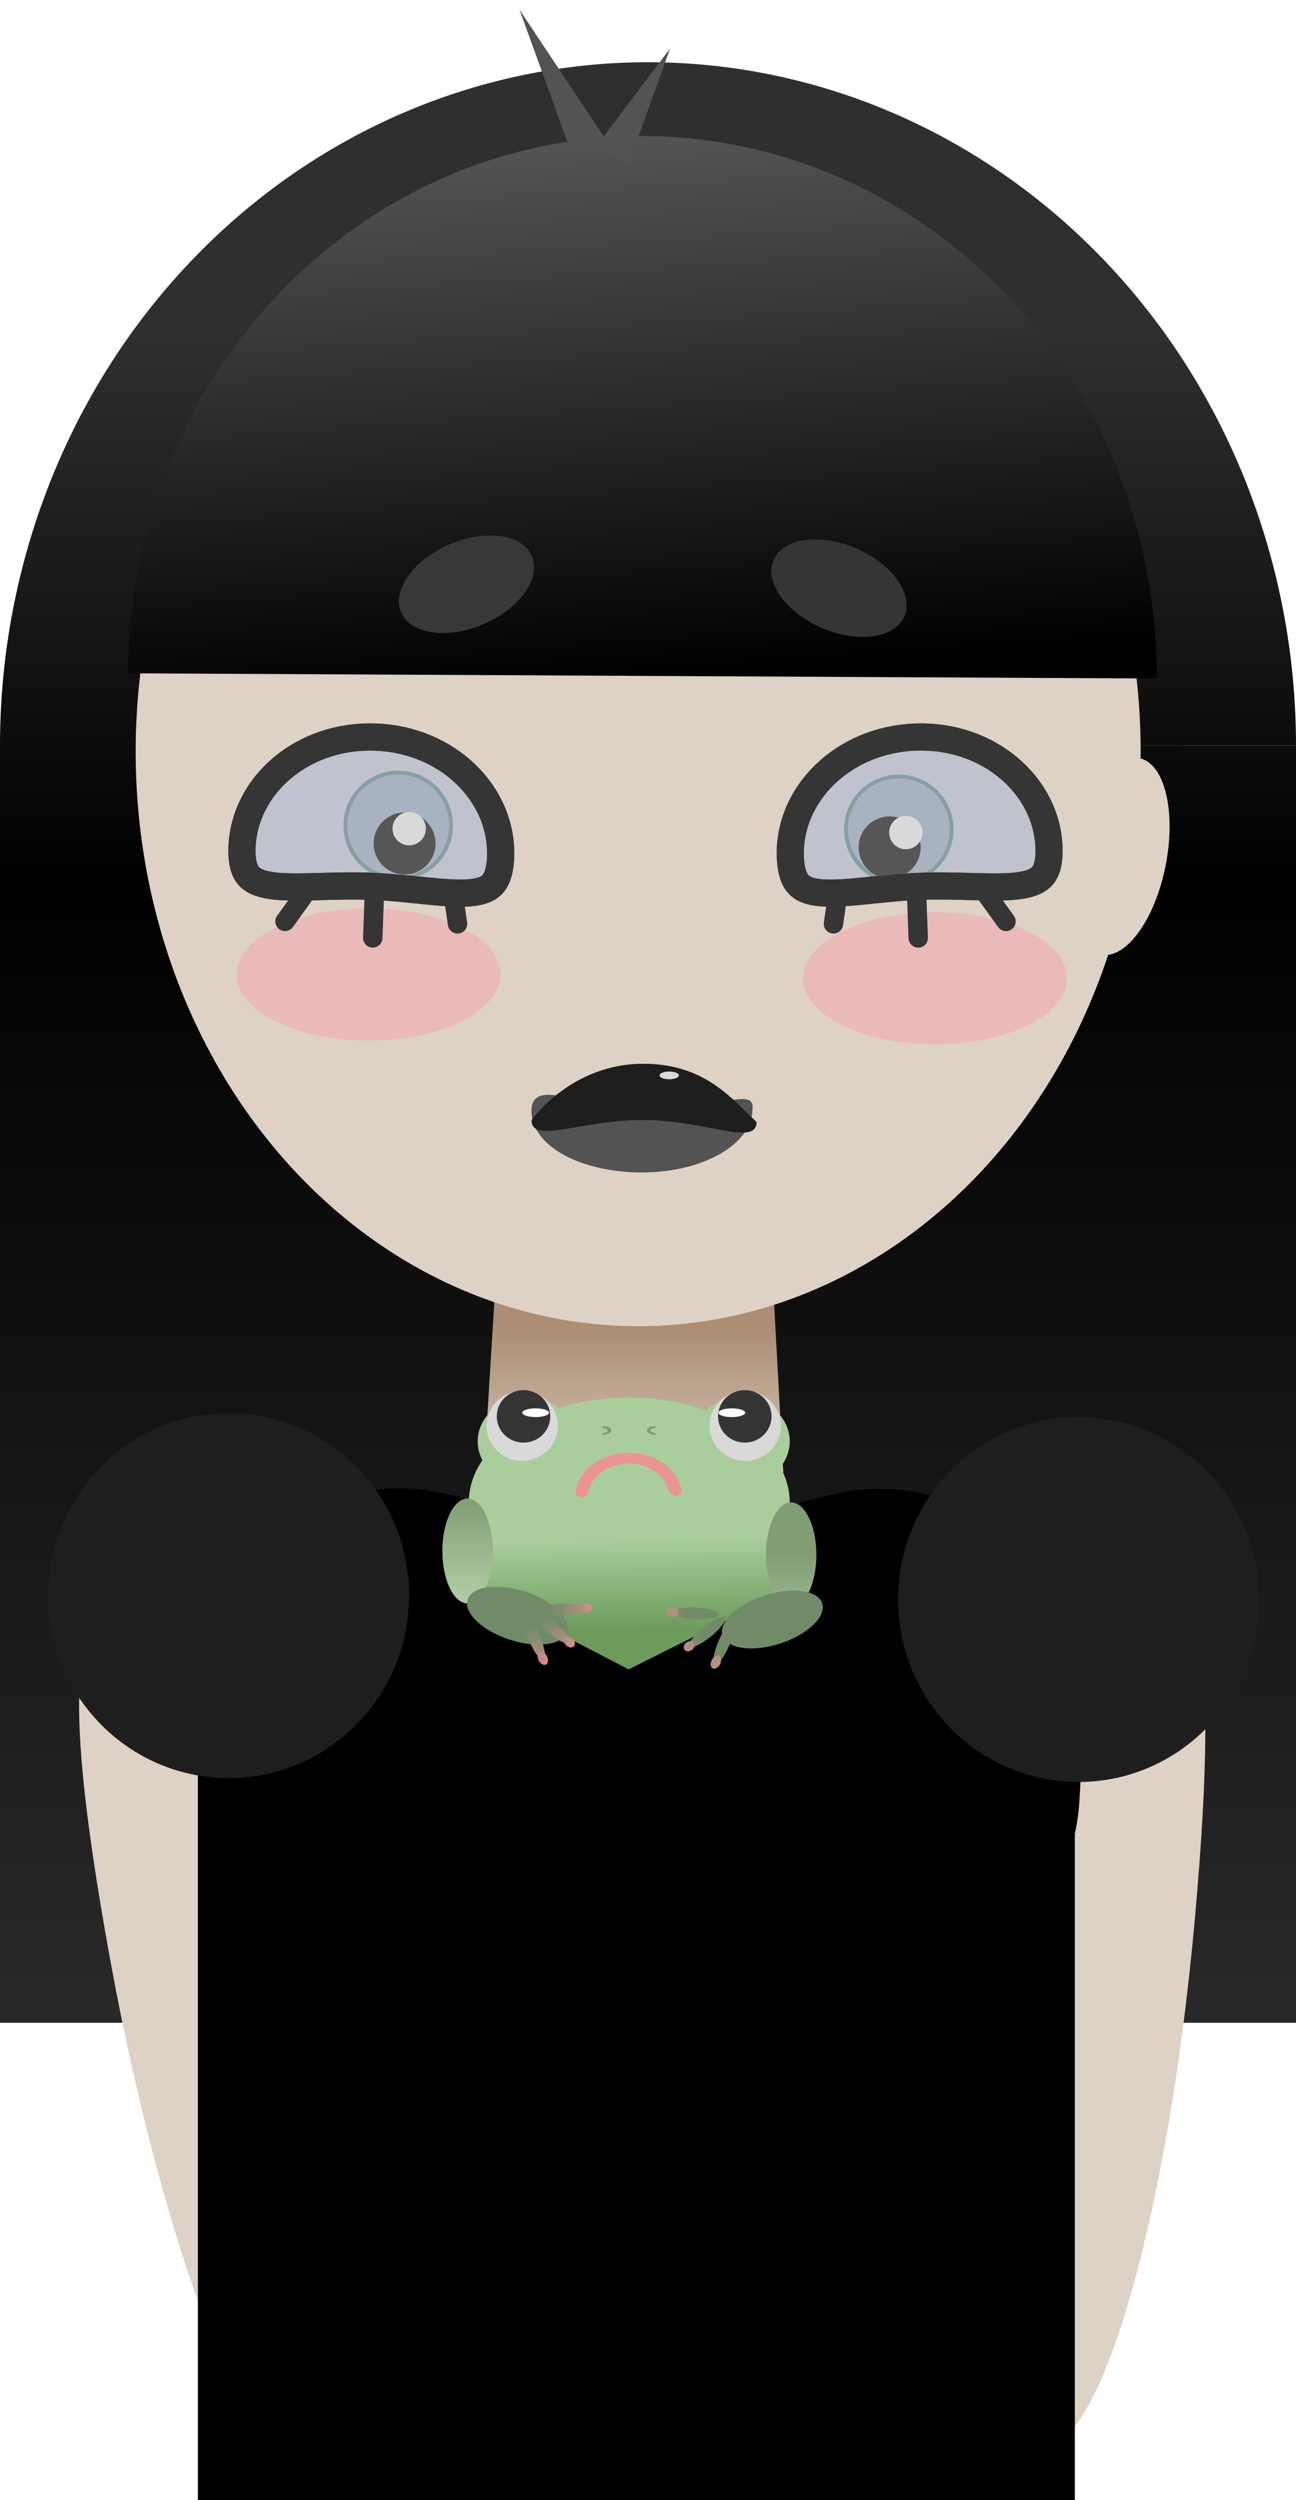 <svg width="334" height="644" viewBox="0 0 334 644" fill="none" xmlns="http://www.w3.org/2000/svg">
<path fill-rule="evenodd" clip-rule="evenodd" d="M48.89 67.603C17.584 100.607 -0.001 145.364 3.31678e-08 192.031V521.031H334V192.031H167L334 192C333.991 145.322 316.388 100.559 285.064 67.558C253.739 34.558 211.258 16.023 166.967 16.031C122.676 16.04 80.202 34.59 48.89 67.603Z" fill="url(#paint0_linear_6_273)"/>
<path d="M127.967 326H198.967L202.967 399.5L162.467 420L123.467 399.5L127.967 326Z" fill="url(#paint1_linear_6_273)"/>
<g filter="url(#filter0_d_6_273)">
<ellipse cx="164.467" cy="187.609" rx="129.5" ry="148" fill="#DED1C5"/>
</g>
<path d="M33.001 173.429C33.133 136.549 47.225 101.25 72.176 75.298C97.126 49.346 130.893 34.867 166.046 35.045C201.199 35.223 234.86 50.044 259.623 76.248C284.387 102.452 298.224 137.892 298.092 174.772L165.546 174.101L33.001 173.429Z" fill="url(#paint2_linear_6_273)"/>
<g filter="url(#filter1_f_6_273)">
<ellipse cx="240.967" cy="252" rx="34" ry="17" fill="#EAB9B9"/>
</g>
<g filter="url(#filter2_f_6_273)">
<ellipse cx="94.967" cy="251" rx="34" ry="17" fill="#EAB9B9"/>
</g>
<path d="M62.371 218.269C62.22 222.369 63.07 224.448 64.063 225.602C65.073 226.774 66.771 227.624 69.714 228.08C72.672 228.538 76.34 228.519 80.793 228.401C81.438 228.384 82.096 228.365 82.768 228.346C86.63 228.235 90.921 228.112 95.371 228.276C99.822 228.44 104.092 228.88 107.935 229.275C108.604 229.344 109.259 229.412 109.901 229.476C114.333 229.922 117.989 230.211 120.974 229.973C123.942 229.735 125.698 229.013 126.791 227.918C127.867 226.841 128.868 224.83 129.02 220.73C129.612 204.697 115.55 190.55 96.79 189.857C78.03 189.165 62.963 202.236 62.371 218.269Z" fill="#C0C3CD" stroke="#353535" stroke-width="7"/>
<circle r="13.625" transform="matrix(-0.999 -0.037 -0.037 0.999 102.636 212.636)" fill="#A8B2C0" stroke="#889FA0"/>
<path d="M96.295 216.978C96.132 221.384 99.572 225.088 103.978 225.251C108.384 225.414 112.088 221.974 112.251 217.567C112.413 213.161 108.973 209.457 104.567 209.295C100.161 209.132 96.457 212.572 96.295 216.978Z" fill="#565656"/>
<g filter="url(#filter3_d_6_273)">
<circle r="4.299" transform="matrix(-0.999 -0.037 -0.037 0.999 105.455 209.455)" fill="#D9D9D9"/>
</g>
<path d="M62.371 218.269C62.22 222.369 63.07 224.448 64.063 225.602C65.073 226.774 66.771 227.624 69.714 228.08C72.672 228.538 76.34 228.519 80.793 228.401C81.438 228.384 82.096 228.365 82.768 228.346C86.63 228.235 90.921 228.112 95.371 228.276C99.822 228.44 104.092 228.88 107.935 229.275C108.604 229.344 109.259 229.412 109.901 229.476C114.333 229.922 117.989 230.211 120.974 229.973C123.942 229.735 125.698 229.013 126.791 227.918C127.867 226.841 128.868 224.83 129.02 220.73C129.612 204.697 115.55 190.55 96.79 189.857C78.03 189.165 62.963 202.236 62.371 218.269Z" stroke="#353535" stroke-width="7"/>
<line x1="2.5" y1="-2.5" x2="11.232" y2="-2.5" transform="matrix(0.142 0.99 0.99 -0.142 118.789 226.498)" stroke="#353535" stroke-width="5" stroke-linecap="round"/>
<line x1="2.5" y1="-2.5" x2="12.239" y2="-2.5" transform="matrix(-0.037 0.999 0.999 0.037 99.015 229.455)" stroke="#353535" stroke-width="5" stroke-linecap="round"/>
<line x1="2.5" y1="-2.5" x2="10.785" y2="-2.5" transform="matrix(-0.585 0.811 0.811 0.585 81.786 230.048)" stroke="#353535" stroke-width="5" stroke-linecap="round"/>
<path d="M270.337 218.269C270.488 222.369 269.638 224.448 268.645 225.602C267.636 226.774 265.937 227.624 262.995 228.08C260.036 228.538 256.369 228.519 251.915 228.401C251.271 228.384 250.612 228.365 249.94 228.346C246.078 228.235 241.788 228.112 237.337 228.276C232.886 228.44 228.617 228.88 224.773 229.275C224.105 229.344 223.449 229.412 222.807 229.476C218.375 229.922 214.719 230.211 211.734 229.973C208.767 229.735 207.01 229.013 205.917 227.918C204.841 226.841 203.84 224.83 203.688 220.73C203.096 204.697 217.158 190.55 235.918 189.857C254.678 189.165 269.745 202.236 270.337 218.269Z" fill="#C0C3CD"/>
<path d="M270.337 218.269C270.488 222.369 269.638 224.448 268.645 225.602C267.636 226.774 265.937 227.624 262.995 228.08C260.036 228.538 256.369 228.519 251.915 228.401C251.271 228.384 250.612 228.365 249.94 228.346C246.078 228.235 241.788 228.112 237.337 228.276C232.886 228.44 228.617 228.88 224.773 229.275C224.105 229.344 223.449 229.412 222.807 229.476C218.375 229.922 214.719 230.211 211.734 229.973C208.767 229.735 207.01 229.013 205.917 227.918C204.841 226.841 203.84 224.83 203.688 220.73C203.096 204.697 217.158 190.55 235.918 189.857C254.678 189.165 269.745 202.236 270.337 218.269Z" stroke="#C5BD94" stroke-width="7"/>
<path d="M270.337 218.269C270.488 222.369 269.638 224.448 268.645 225.602C267.636 226.774 265.937 227.624 262.995 228.08C260.036 228.538 256.369 228.519 251.915 228.401C251.271 228.384 250.612 228.365 249.94 228.346C246.078 228.235 241.788 228.112 237.337 228.276C232.886 228.44 228.617 228.88 224.773 229.275C224.105 229.344 223.449 229.412 222.807 229.476C218.375 229.922 214.719 230.211 211.734 229.973C208.767 229.735 207.01 229.013 205.917 227.918C204.841 226.841 203.84 224.83 203.688 220.73C203.096 204.697 217.158 190.55 235.918 189.857C254.678 189.165 269.745 202.236 270.337 218.269Z" stroke="#353535" stroke-width="7"/>
<circle r="13.625" transform="matrix(-0.999 -0.037 -0.037 0.999 231.636 213.636)" fill="#A8B2C0" stroke="#889FA0"/>
<path d="M221.295 217.978C221.132 222.384 224.572 226.088 228.978 226.251C233.384 226.414 237.088 222.974 237.251 218.567C237.413 214.161 233.973 210.457 229.567 210.295C225.161 210.132 221.457 213.572 221.295 217.978Z" fill="#565656"/>
<g filter="url(#filter4_d_6_273)">
<circle r="4.299" transform="matrix(-0.999 -0.037 -0.037 0.999 233.455 210.455)" fill="#D9D9D9"/>
</g>
<path d="M270.337 218.269C270.488 222.369 269.638 224.448 268.645 225.602C267.636 226.774 265.937 227.624 262.995 228.08C260.036 228.538 256.369 228.519 251.915 228.401C251.271 228.384 250.612 228.365 249.94 228.346C246.078 228.235 241.788 228.112 237.337 228.276C232.886 228.44 228.617 228.88 224.773 229.275C224.105 229.344 223.449 229.412 222.807 229.476C218.375 229.922 214.719 230.211 211.734 229.973C208.767 229.735 207.01 229.013 205.917 227.918C204.841 226.841 203.84 224.83 203.688 220.73C203.096 204.697 217.158 190.55 235.918 189.857C254.678 189.165 269.745 202.236 270.337 218.269Z" stroke="#C5BD94" stroke-width="7"/>
<path d="M270.337 218.269C270.488 222.369 269.638 224.448 268.645 225.602C267.636 226.774 265.937 227.624 262.995 228.08C260.036 228.538 256.369 228.519 251.915 228.401C251.271 228.384 250.612 228.365 249.94 228.346C246.078 228.235 241.788 228.112 237.337 228.276C232.886 228.44 228.617 228.88 224.773 229.275C224.105 229.344 223.449 229.412 222.807 229.476C218.375 229.922 214.719 230.211 211.734 229.973C208.767 229.735 207.01 229.013 205.917 227.918C204.841 226.841 203.84 224.83 203.688 220.73C203.096 204.697 217.158 190.55 235.918 189.857C254.678 189.165 269.745 202.236 270.337 218.269Z" stroke="#353535" stroke-width="7"/>
<line x1="216.037" y1="229.328" x2="214.793" y2="237.971" stroke="#353535" stroke-width="5" stroke-linecap="round"/>
<line x1="236.284" y1="231.861" x2="236.643" y2="241.593" stroke="#353535" stroke-width="5" stroke-linecap="round"/>
<line x1="254.412" y1="230.613" x2="259.259" y2="237.332" stroke="#353535" stroke-width="5" stroke-linecap="round"/>
<path d="M193.919 285.687C193.919 294.697 181.17 302 165.443 302C149.716 302 136.967 295.206 136.967 286.197C136.967 277.188 150.714 285.178 164.952 287.217C180.679 287.217 194.901 279.06 193.919 285.687Z" fill="#535353"/>
<g filter="url(#filter5_d_6_273)">
<path d="M136.988 284.497C139.967 280.5 150.072 269.859 166.088 270C182.103 270.141 188.967 279.5 194.985 285.007C194.93 291.356 182.103 284.638 166.088 284.497C150.072 284.357 136.932 290.847 136.988 284.497Z" fill="#1E1E1E"/>
</g>
<g filter="url(#filter6_d_6_273)">
<ellipse cx="172.467" cy="273" rx="2.5" ry="1" fill="#D9D9D9"/>
</g>
<ellipse cx="216.229" cy="151.5" rx="11.164" ry="18.345" transform="rotate(113.254 216.229 151.5)" fill="#353535"/>
<ellipse rx="11.164" ry="18.345" transform="matrix(0.395 0.919 0.919 -0.395 120.229 150.5)" fill="#383838"/>
<path d="M133.877 2.478L156.036 35.82L147.532 40.112L133.877 2.478Z" fill="#535353"/>
<path d="M172.706 12.454L161.969 42.303L153.591 37.769L172.706 12.454Z" fill="#535353"/>
<ellipse cx="288.672" cy="220.602" rx="11.962" ry="25.781" transform="rotate(11.109 288.672 220.602)" fill="#DED1C5"/>
<ellipse rx="27.055" ry="12.842" transform="matrix(-0.684 0.729 0.742 0.67 209.957 429.41)" fill="#A9CE9C"/>
<ellipse rx="27.055" ry="12.842" transform="matrix(-0.684 0.729 0.742 0.67 209.957 429.41)" fill="#A9CE9C"/>
<ellipse rx="27.055" ry="12.842" transform="matrix(0.684 0.729 -0.742 0.67 118.043 431.664)" fill="#A9CE9C"/>
<ellipse rx="27.055" ry="12.842" transform="matrix(0.684 0.729 -0.742 0.67 118.043 431.664)" fill="#A9CE9C"/>
<g filter="url(#filter7_d_6_273)">
<path d="M111.618 416.85C111.618 440.499 134.766 459.671 163.32 459.671C191.874 459.671 215.021 440.499 215.021 416.85C215.021 393.201 191.874 374.03 163.32 374.03C134.766 374.03 111.618 393.201 111.618 416.85Z" fill="#A9CE9C"/>
<path d="M120.81 383.045C120.81 397.981 139.328 410.089 162.171 410.089C185.014 410.089 203.532 397.981 203.532 383.045C203.532 368.108 185.014 356 162.171 356C139.328 356 120.81 368.108 120.81 383.045Z" fill="#A9CE9C"/>
<path d="M178.256 367.269C178.256 373.492 183.914 378.537 190.894 378.537C197.874 378.537 203.532 373.492 203.532 367.269C203.532 361.045 197.874 356 190.894 356C183.914 356 178.256 361.045 178.256 367.269Z" fill="#A9CE9C"/>
<path d="M123.107 367.269C123.107 373.492 128.766 378.537 135.746 378.537C142.726 378.537 148.384 373.492 148.384 367.269C148.384 361.045 142.726 356 135.746 356C128.766 356 123.107 361.045 123.107 367.269Z" fill="#A9CE9C"/>
</g>
<ellipse rx="9.191" ry="9.015" transform="matrix(-1 0 0 1 192.043 367.269)" fill="#D9D9D9"/>
<ellipse rx="6.894" ry="6.761" transform="matrix(-1 0 0 1 191.944 364.833)" fill="#353535"/>
<g filter="url(#filter8_b_6_273)">
<ellipse rx="3.447" ry="1.127" transform="matrix(-1 0 0 1 188.596 363.888)" fill="#FFFEFE"/>
</g>
<ellipse cx="134.597" cy="367.269" rx="9.191" ry="9.015" fill="#D9D9D9"/>
<ellipse cx="134.914" cy="364.833" rx="6.894" ry="6.761" fill="#353535"/>
<g filter="url(#filter9_b_6_273)">
<ellipse cx="138.043" cy="363.888" rx="3.447" ry="1.127" fill="#FFFEFE"/>
</g>
<path d="M174.106 385.323C175.027 385.308 175.777 384.543 175.597 383.639C175.126 381.272 173.737 379.078 171.608 377.393C168.988 375.32 165.462 374.188 161.806 374.245C158.15 374.303 154.663 375.544 152.112 377.698C150.038 379.448 148.721 381.685 148.327 384.066C148.177 384.975 148.951 385.716 149.873 385.702V385.702C150.795 385.688 151.511 384.919 151.713 384.019C152.084 382.364 153.048 380.819 154.504 379.59C156.437 377.958 159.08 377.017 161.851 376.974C164.621 376.93 167.293 377.788 169.278 379.359C170.774 380.542 171.787 382.056 172.212 383.699C172.443 384.591 173.184 385.337 174.106 385.323V385.323Z" fill="#EB9393"/>
<path d="M169.057 367.593C169.062 367.466 168.963 367.357 168.835 367.359C168.613 367.361 168.393 367.379 168.184 367.412C167.903 367.457 167.647 367.53 167.429 367.626C167.211 367.722 167.037 367.839 166.916 367.971C166.795 368.103 166.729 368.247 166.723 368.394C166.717 368.542 166.77 368.691 166.879 368.832C166.989 368.974 167.153 369.105 167.362 369.218C167.57 369.331 167.82 369.425 168.096 369.492C168.301 369.543 168.518 369.579 168.74 369.599C168.867 369.61 168.975 369.511 168.981 369.383V369.383C168.986 369.255 168.887 369.149 168.76 369.133C168.662 369.12 168.567 369.103 168.475 369.08C168.312 369.04 168.165 368.985 168.042 368.918C167.919 368.852 167.822 368.774 167.758 368.691C167.693 368.608 167.662 368.52 167.666 368.433C167.669 368.346 167.708 368.261 167.779 368.183C167.851 368.105 167.953 368.036 168.082 367.98C168.21 367.923 168.361 367.881 168.527 367.854C168.62 367.839 168.717 367.829 168.816 367.825C168.943 367.819 169.051 367.721 169.057 367.593V367.593Z" fill="#809E75"/>
<path d="M169.057 367.593C169.062 367.466 168.963 367.357 168.835 367.359C168.613 367.361 168.393 367.379 168.184 367.412C167.903 367.457 167.647 367.53 167.429 367.626C167.211 367.722 167.037 367.839 166.916 367.971C166.795 368.103 166.729 368.247 166.723 368.394C166.717 368.542 166.77 368.691 166.879 368.832C166.989 368.974 167.153 369.105 167.362 369.218C167.57 369.331 167.82 369.425 168.096 369.492C168.301 369.543 168.518 369.579 168.74 369.599C168.867 369.61 168.975 369.511 168.981 369.383V369.383C168.986 369.255 168.887 369.149 168.76 369.133C168.662 369.12 168.567 369.103 168.475 369.08C168.312 369.04 168.165 368.985 168.042 368.918C167.919 368.852 167.822 368.774 167.758 368.691C167.693 368.608 167.662 368.52 167.666 368.433C167.669 368.346 167.708 368.261 167.779 368.183C167.851 368.105 167.953 368.036 168.082 367.98C168.21 367.923 168.361 367.881 168.527 367.854C168.62 367.839 168.717 367.829 168.816 367.825C168.943 367.819 169.051 367.721 169.057 367.593V367.593Z" fill="#809E75"/>
<path d="M155.194 367.593C155.188 367.466 155.287 367.357 155.415 367.359C155.638 367.361 155.857 367.379 156.066 367.412C156.347 367.457 156.604 367.53 156.821 367.626C157.039 367.722 157.213 367.839 157.334 367.971C157.456 368.103 157.521 368.247 157.527 368.394C157.534 368.542 157.481 368.691 157.371 368.832C157.261 368.974 157.098 369.105 156.889 369.218C156.68 369.331 156.43 369.425 156.154 369.492C155.949 369.543 155.732 369.579 155.51 369.599C155.383 369.61 155.275 369.511 155.27 369.383V369.383C155.264 369.255 155.363 369.149 155.49 369.133C155.588 369.12 155.684 369.103 155.775 369.08C155.938 369.04 156.085 368.985 156.208 368.918C156.331 368.852 156.428 368.774 156.493 368.691C156.557 368.608 156.589 368.52 156.585 368.433C156.581 368.346 156.542 368.261 156.471 368.183C156.4 368.105 156.297 368.036 156.169 367.98C156.04 367.923 155.889 367.881 155.723 367.854C155.63 367.839 155.533 367.829 155.435 367.825C155.307 367.819 155.199 367.721 155.194 367.593V367.593Z" fill="#809E75"/>
<path d="M155.194 367.593C155.188 367.466 155.287 367.357 155.415 367.359C155.638 367.361 155.857 367.379 156.066 367.412C156.347 367.457 156.604 367.53 156.821 367.626C157.039 367.722 157.213 367.839 157.334 367.971C157.456 368.103 157.521 368.247 157.527 368.394C157.534 368.542 157.481 368.691 157.371 368.832C157.261 368.974 157.098 369.105 156.889 369.218C156.68 369.331 156.43 369.425 156.154 369.492C155.949 369.543 155.732 369.579 155.51 369.599C155.383 369.61 155.275 369.511 155.27 369.383V369.383C155.264 369.255 155.363 369.149 155.49 369.133C155.588 369.12 155.684 369.103 155.775 369.08C155.938 369.04 156.085 368.985 156.208 368.918C156.331 368.852 156.428 368.774 156.493 368.691C156.557 368.608 156.589 368.52 156.585 368.433C156.581 368.346 156.542 368.261 156.471 368.183C156.4 368.105 156.297 368.036 156.169 367.98C156.04 367.923 155.889 367.881 155.723 367.854C155.63 367.839 155.533 367.829 155.435 367.825C155.307 367.819 155.199 367.721 155.194 367.593V367.593Z" fill="#809E75"/>
<ellipse rx="10.34" ry="4.507" transform="matrix(-1 0 0 1 197.788 452.91)" fill="#A9CE9C"/>
<ellipse cx="131.15" cy="452.91" rx="10.34" ry="4.507" fill="#A9CE9C"/>
<path d="M81.306 494.758C95.082 570.484 94.39 634.03 79.761 636.691C65.132 639.353 42.105 580.122 28.329 504.396C14.553 428.67 20.017 413.179 34.646 410.518C49.276 407.856 67.53 419.032 81.306 494.758Z" fill="#DED1C5"/>
<path d="M254.358 488.872C247.533 565.538 254.007 628.757 268.817 630.075C283.628 631.394 301.167 570.313 307.992 493.647C314.817 416.981 307.965 402.052 293.154 400.734C278.344 399.415 261.182 412.206 254.358 488.872Z" fill="#DED1C5"/>
<path fill-rule="evenodd" clip-rule="evenodd" d="M279.519 439.438C281.465 403.774 248.294 376.435 213.658 385.155L178.271 394.064C169.845 396.185 161.028 396.203 152.594 394.115L115.406 384.908C80.853 376.354 48.001 403.98 50.5 439.489L51.096 452.836H51V644H277V472.295C277.632 469.467 278.04 466.552 278.203 463.568L279.519 439.438Z" fill="black"/>
<g filter="url(#filter10_d_6_273)">
<ellipse rx="46.5" ry="47" transform="matrix(-1 0 0 1 277.939 408)" fill="#1E1E1E"/>
</g>
<g filter="url(#filter11_d_6_273)">
<ellipse cx="58.939" cy="407" rx="46.5" ry="47" fill="#1E1E1E"/>
</g>
<path d="M121 386L162 395L203 387.5V409.5L162 430L122.519 409.5L121 386Z" fill="url(#paint3_linear_6_273)"/>
<ellipse cx="120.5" cy="399.5" rx="6.5" ry="13.5" fill="url(#paint4_linear_6_273)"/>
<g filter="url(#filter12_d_6_273)">
<path d="M131.345 405.971C138.439 408.266 143.294 412.895 142.189 416.311C141.084 419.726 134.438 420.635 127.344 418.34C120.25 416.045 115.395 411.416 116.5 408C117.605 404.584 124.251 403.676 131.345 405.971Z" fill="#718B68"/>
</g>
<ellipse cx="137.757" cy="422.103" rx="1.5" ry="6" transform="rotate(-23.366 137.757 422.103)" fill="url(#paint5_linear_6_273)"/>
<ellipse cx="139.899" cy="427.151" rx="1.2" ry="1.8" transform="rotate(-27.692 139.899 427.151)" fill="url(#paint6_linear_6_273)"/>
<ellipse cx="142.149" cy="419.372" rx="1.5" ry="6" transform="rotate(-50.843 142.149 419.372)" fill="url(#paint7_linear_6_273)"/>
<ellipse cx="146.805" cy="423.034" rx="1.198" ry="1.5" transform="rotate(-48.743 146.805 423.034)" fill="url(#paint8_linear_6_273)"/>
<ellipse cx="145.144" cy="414.567" rx="1.5" ry="6" transform="rotate(-92.276 145.144 414.567)" fill="url(#paint9_linear_6_273)"/>
<ellipse cx="151.062" cy="414.222" rx="1.208" ry="1.5" transform="rotate(-91.579 151.062 414.222)" fill="url(#paint10_linear_6_273)"/>
<ellipse rx="6.5" ry="13.5" transform="matrix(-1 0 0 1 203.896 400.5)" fill="url(#paint11_linear_6_273)"/>
<g filter="url(#filter13_d_6_273)">
<path d="M193.051 406.971C185.957 409.266 181.102 413.895 182.207 417.311C183.312 420.726 189.959 421.635 197.053 419.34C204.146 417.045 209.001 412.416 207.896 409C206.791 405.584 200.145 404.676 193.051 406.971Z" fill="#718B68"/>
</g>
<ellipse rx="1.5" ry="6" transform="matrix(-0.918 -0.397 -0.397 0.918 186.64 423.103)" fill="url(#paint12_linear_6_273)"/>
<ellipse rx="1.2" ry="1.8" transform="matrix(-0.885 -0.465 -0.465 0.885 184.497 428.151)" fill="url(#paint13_linear_6_273)"/>
<ellipse rx="1.5" ry="6" transform="matrix(-0.631 -0.775 -0.775 0.631 182.248 420.372)" fill="url(#paint14_linear_6_273)"/>
<ellipse rx="1.198" ry="1.5" transform="matrix(-0.659 -0.752 -0.752 0.659 177.592 424.034)" fill="url(#paint15_linear_6_273)"/>
<ellipse rx="1.5" ry="6" transform="matrix(0.04 -0.999 -0.999 -0.04 179.252 415.567)" fill="url(#paint16_linear_6_273)"/>
<ellipse rx="1.208" ry="1.5" transform="matrix(0.028 -1 -1 -0.028 173.335 415.222)" fill="url(#paint17_linear_6_273)"/>
<defs>
<filter id="filter0_d_6_273" x="30.967" y="39.609" width="267" height="306" filterUnits="userSpaceOnUse" color-interpolation-filters="sRGB">
<feFlood flood-opacity="0" result="BackgroundImageFix"/>
<feColorMatrix in="SourceAlpha" type="matrix" values="0 0 0 0 0 0 0 0 0 0 0 0 0 0 0 0 0 0 127 0" result="hardAlpha"/>
<feOffset dy="6"/>
<feGaussianBlur stdDeviation="2"/>
<feComposite in2="hardAlpha" operator="out"/>
<feColorMatrix type="matrix" values="0 0 0 0 0 0 0 0 0 0 0 0 0 0 0 0 0 0 0.25 0"/>
<feBlend mode="normal" in2="BackgroundImageFix" result="effect1_dropShadow_6_273"/>
<feBlend mode="normal" in="SourceGraphic" in2="effect1_dropShadow_6_273" result="shape"/>
</filter>
<filter id="filter1_f_6_273" x="202.967" y="231" width="76" height="42" filterUnits="userSpaceOnUse" color-interpolation-filters="sRGB">
<feFlood flood-opacity="0" result="BackgroundImageFix"/>
<feBlend mode="normal" in="SourceGraphic" in2="BackgroundImageFix" result="shape"/>
<feGaussianBlur stdDeviation="2" result="effect1_foregroundBlur_6_273"/>
</filter>
<filter id="filter2_f_6_273" x="56.967" y="230" width="76" height="42" filterUnits="userSpaceOnUse" color-interpolation-filters="sRGB">
<feFlood flood-opacity="0" result="BackgroundImageFix"/>
<feBlend mode="normal" in="SourceGraphic" in2="BackgroundImageFix" result="shape"/>
<feGaussianBlur stdDeviation="2" result="effect1_foregroundBlur_6_273"/>
</filter>
<filter id="filter3_d_6_273" x="97.156" y="205.156" width="16.598" height="16.598" filterUnits="userSpaceOnUse" color-interpolation-filters="sRGB">
<feFlood flood-opacity="0" result="BackgroundImageFix"/>
<feColorMatrix in="SourceAlpha" type="matrix" values="0 0 0 0 0 0 0 0 0 0 0 0 0 0 0 0 0 0 127 0" result="hardAlpha"/>
<feOffset dy="4"/>
<feGaussianBlur stdDeviation="2"/>
<feComposite in2="hardAlpha" operator="out"/>
<feColorMatrix type="matrix" values="0 0 0 0 0 0 0 0 0 0 0 0 0 0 0 0 0 0 0.25 0"/>
<feBlend mode="normal" in2="BackgroundImageFix" result="effect1_dropShadow_6_273"/>
<feBlend mode="normal" in="SourceGraphic" in2="effect1_dropShadow_6_273" result="shape"/>
</filter>
<filter id="filter4_d_6_273" x="225.156" y="206.156" width="16.598" height="16.598" filterUnits="userSpaceOnUse" color-interpolation-filters="sRGB">
<feFlood flood-opacity="0" result="BackgroundImageFix"/>
<feColorMatrix in="SourceAlpha" type="matrix" values="0 0 0 0 0 0 0 0 0 0 0 0 0 0 0 0 0 0 127 0" result="hardAlpha"/>
<feOffset dy="4"/>
<feGaussianBlur stdDeviation="2"/>
<feComposite in2="hardAlpha" operator="out"/>
<feColorMatrix type="matrix" values="0 0 0 0 0 0 0 0 0 0 0 0 0 0 0 0 0 0 0.25 0"/>
<feBlend mode="normal" in2="BackgroundImageFix" result="effect1_dropShadow_6_273"/>
<feBlend mode="normal" in="SourceGraphic" in2="effect1_dropShadow_6_273" result="shape"/>
</filter>
<filter id="filter5_d_6_273" x="132.988" y="269.999" width="65.998" height="25.733" filterUnits="userSpaceOnUse" color-interpolation-filters="sRGB">
<feFlood flood-opacity="0" result="BackgroundImageFix"/>
<feColorMatrix in="SourceAlpha" type="matrix" values="0 0 0 0 0 0 0 0 0 0 0 0 0 0 0 0 0 0 127 0" result="hardAlpha"/>
<feOffset dy="4"/>
<feGaussianBlur stdDeviation="2"/>
<feComposite in2="hardAlpha" operator="out"/>
<feColorMatrix type="matrix" values="0 0 0 0 0 0 0 0 0 0 0 0 0 0 0 0 0 0 0.25 0"/>
<feBlend mode="normal" in2="BackgroundImageFix" result="effect1_dropShadow_6_273"/>
<feBlend mode="normal" in="SourceGraphic" in2="effect1_dropShadow_6_273" result="shape"/>
</filter>
<filter id="filter6_d_6_273" x="165.967" y="272" width="13" height="10" filterUnits="userSpaceOnUse" color-interpolation-filters="sRGB">
<feFlood flood-opacity="0" result="BackgroundImageFix"/>
<feColorMatrix in="SourceAlpha" type="matrix" values="0 0 0 0 0 0 0 0 0 0 0 0 0 0 0 0 0 0 127 0" result="hardAlpha"/>
<feOffset dy="4"/>
<feGaussianBlur stdDeviation="2"/>
<feComposite in2="hardAlpha" operator="out"/>
<feColorMatrix type="matrix" values="0 0 0 0 0 0 0 0 0 0 0 0 0 0 0 0 0 0 0.25 0"/>
<feBlend mode="normal" in2="BackgroundImageFix" result="effect1_dropShadow_6_273"/>
<feBlend mode="normal" in="SourceGraphic" in2="effect1_dropShadow_6_273" result="shape"/>
</filter>
<filter id="filter7_d_6_273" x="107.618" y="356" width="111.403" height="111.671" filterUnits="userSpaceOnUse" color-interpolation-filters="sRGB">
<feFlood flood-opacity="0" result="BackgroundImageFix"/>
<feColorMatrix in="SourceAlpha" type="matrix" values="0 0 0 0 0 0 0 0 0 0 0 0 0 0 0 0 0 0 127 0" result="hardAlpha"/>
<feOffset dy="4"/>
<feGaussianBlur stdDeviation="2"/>
<feComposite in2="hardAlpha" operator="out"/>
<feColorMatrix type="matrix" values="0 0 0 0 0 0 0 0 0 0 0 0 0 0 0 0 0 0 0.25 0"/>
<feBlend mode="normal" in2="BackgroundImageFix" result="effect1_dropShadow_6_273"/>
<feBlend mode="normal" in="SourceGraphic" in2="effect1_dropShadow_6_273" result="shape"/>
</filter>
<filter id="filter8_b_6_273" x="181.149" y="358.761" width="14.894" height="10.254" filterUnits="userSpaceOnUse" color-interpolation-filters="sRGB">
<feFlood flood-opacity="0" result="BackgroundImageFix"/>
<feGaussianBlur in="BackgroundImage" stdDeviation="2"/>
<feComposite in2="SourceAlpha" operator="in" result="effect1_backgroundBlur_6_273"/>
<feBlend mode="normal" in="SourceGraphic" in2="effect1_backgroundBlur_6_273" result="shape"/>
</filter>
<filter id="filter9_b_6_273" x="130.597" y="358.761" width="14.894" height="10.254" filterUnits="userSpaceOnUse" color-interpolation-filters="sRGB">
<feFlood flood-opacity="0" result="BackgroundImageFix"/>
<feGaussianBlur in="BackgroundImage" stdDeviation="2"/>
<feComposite in2="SourceAlpha" operator="in" result="effect1_backgroundBlur_6_273"/>
<feBlend mode="normal" in="SourceGraphic" in2="effect1_backgroundBlur_6_273" result="shape"/>
</filter>
<filter id="filter10_d_6_273" x="227.439" y="361" width="101" height="102" filterUnits="userSpaceOnUse" color-interpolation-filters="sRGB">
<feFlood flood-opacity="0" result="BackgroundImageFix"/>
<feColorMatrix in="SourceAlpha" type="matrix" values="0 0 0 0 0 0 0 0 0 0 0 0 0 0 0 0 0 0 127 0" result="hardAlpha"/>
<feOffset dy="4"/>
<feGaussianBlur stdDeviation="2"/>
<feComposite in2="hardAlpha" operator="out"/>
<feColorMatrix type="matrix" values="0 0 0 0 0 0 0 0 0 0 0 0 0 0 0 0 0 0 0.25 0"/>
<feBlend mode="normal" in2="BackgroundImageFix" result="effect1_dropShadow_6_273"/>
<feBlend mode="normal" in="SourceGraphic" in2="effect1_dropShadow_6_273" result="shape"/>
</filter>
<filter id="filter11_d_6_273" x="8.439" y="360" width="101" height="102" filterUnits="userSpaceOnUse" color-interpolation-filters="sRGB">
<feFlood flood-opacity="0" result="BackgroundImageFix"/>
<feColorMatrix in="SourceAlpha" type="matrix" values="0 0 0 0 0 0 0 0 0 0 0 0 0 0 0 0 0 0 127 0" result="hardAlpha"/>
<feOffset dy="4"/>
<feGaussianBlur stdDeviation="2"/>
<feComposite in2="hardAlpha" operator="out"/>
<feColorMatrix type="matrix" values="0 0 0 0 0 0 0 0 0 0 0 0 0 0 0 0 0 0 0.25 0"/>
<feBlend mode="normal" in2="BackgroundImageFix" result="effect1_dropShadow_6_273"/>
<feBlend mode="normal" in="SourceGraphic" in2="effect1_dropShadow_6_273" result="shape"/>
</filter>
<filter id="filter12_d_6_273" x="116.343" y="404.704" width="34.003" height="22.903" filterUnits="userSpaceOnUse" color-interpolation-filters="sRGB">
<feFlood flood-opacity="0" result="BackgroundImageFix"/>
<feColorMatrix in="SourceAlpha" type="matrix" values="0 0 0 0 0 0 0 0 0 0 0 0 0 0 0 0 0 0 127 0" result="hardAlpha"/>
<feOffset dx="4" dy="4"/>
<feGaussianBlur stdDeviation="2"/>
<feComposite in2="hardAlpha" operator="out"/>
<feColorMatrix type="matrix" values="0 0 0 0 0 0 0 0 0 0 0 0 0 0 0 0 0 0 0.25 0"/>
<feBlend mode="normal" in2="BackgroundImageFix" result="effect1_dropShadow_6_273"/>
<feBlend mode="normal" in="SourceGraphic" in2="effect1_dropShadow_6_273" result="shape"/>
</filter>
<filter id="filter13_d_6_273" x="182.051" y="405.704" width="34.003" height="22.903" filterUnits="userSpaceOnUse" color-interpolation-filters="sRGB">
<feFlood flood-opacity="0" result="BackgroundImageFix"/>
<feColorMatrix in="SourceAlpha" type="matrix" values="0 0 0 0 0 0 0 0 0 0 0 0 0 0 0 0 0 0 127 0" result="hardAlpha"/>
<feOffset dx="4" dy="4"/>
<feGaussianBlur stdDeviation="2"/>
<feComposite in2="hardAlpha" operator="out"/>
<feColorMatrix type="matrix" values="0 0 0 0 0 0 0 0 0 0 0 0 0 0 0 0 0 0 0.25 0"/>
<feBlend mode="normal" in2="BackgroundImageFix" result="effect1_dropShadow_6_273"/>
<feBlend mode="normal" in="SourceGraphic" in2="effect1_dropShadow_6_273" result="shape"/>
</filter>
<linearGradient id="paint0_linear_6_273" x1="167" y1="16.031" x2="166.967" y2="577" gradientUnits="userSpaceOnUse">
<stop offset="0.125" stop-color="#2F2F2F"/>
<stop offset="0.375"/>
<stop offset="1" stop-color="#313131"/>
</linearGradient>
<linearGradient id="paint1_linear_6_273" x1="163.467" y1="326" x2="163.467" y2="388" gradientUnits="userSpaceOnUse">
<stop offset="0.26" stop-color="#AB8E73"/>
<stop offset="1" stop-color="#DED1C5"/>
</linearGradient>
<linearGradient id="paint2_linear_6_273" x1="162.752" y1="36.455" x2="172.693" y2="174" gradientUnits="userSpaceOnUse">
<stop stop-color="#535353"/>
<stop offset="1"/>
</linearGradient>
<linearGradient id="paint3_linear_6_273" x1="161.494" y1="396.5" x2="161.988" y2="420" gradientUnits="userSpaceOnUse">
<stop stop-color="#A9CE9C"/>
<stop offset="1" stop-color="#6D9B5C"/>
</linearGradient>
<linearGradient id="paint4_linear_6_273" x1="120.5" y1="386" x2="120.5" y2="413" gradientUnits="userSpaceOnUse">
<stop stop-color="#809E75"/>
<stop offset="1" stop-color="#B2CEA8"/>
</linearGradient>
<linearGradient id="paint5_linear_6_273" x1="137.375" y1="418.558" x2="134.861" y2="469.76" gradientUnits="userSpaceOnUse">
<stop stop-color="#718B68"/>
<stop offset="0.359" stop-color="#EB9393"/>
</linearGradient>
<linearGradient id="paint6_linear_6_273" x1="139.099" y1="425.351" x2="140.699" y2="428.551" gradientUnits="userSpaceOnUse">
<stop offset="0.109" stop-color="#B38F7F"/>
<stop offset="1" stop-color="#DC8A8A"/>
</linearGradient>
<linearGradient id="paint7_linear_6_273" x1="141.767" y1="415.827" x2="139.253" y2="467.03" gradientUnits="userSpaceOnUse">
<stop stop-color="#718B68"/>
<stop offset="0.359" stop-color="#EB9393"/>
</linearGradient>
<linearGradient id="paint8_linear_6_273" x1="146.006" y1="421.534" x2="147.191" y2="424.373" gradientUnits="userSpaceOnUse">
<stop offset="0.109" stop-color="#B38F7F"/>
<stop offset="1" stop-color="#DC8A8A"/>
</linearGradient>
<linearGradient id="paint9_linear_6_273" x1="144.762" y1="411.022" x2="142.249" y2="462.224" gradientUnits="userSpaceOnUse">
<stop stop-color="#718B68"/>
<stop offset="0.359" stop-color="#EB9393"/>
</linearGradient>
<linearGradient id="paint10_linear_6_273" x1="150.257" y1="412.722" x2="151.435" y2="415.567" gradientUnits="userSpaceOnUse">
<stop offset="0.109" stop-color="#B38F7F"/>
<stop offset="1" stop-color="#DC8A8A"/>
</linearGradient>
<linearGradient id="paint11_linear_6_273" x1="6.5" y1="0" x2="6.5" y2="27" gradientUnits="userSpaceOnUse">
<stop stop-color="#809E75"/>
<stop offset="1" stop-color="#B2CEA8"/>
</linearGradient>
<linearGradient id="paint12_linear_6_273" x1="1.118" y1="2.455" x2="-1.395" y2="53.657" gradientUnits="userSpaceOnUse">
<stop stop-color="#718B68"/>
<stop offset="0.359" stop-color="#EB9393"/>
</linearGradient>
<linearGradient id="paint13_linear_6_273" x1="0.4" y1="1.93715e-08" x2="2" y2="3.2" gradientUnits="userSpaceOnUse">
<stop offset="0.109" stop-color="#B38F7F"/>
<stop offset="1" stop-color="#DC8A8A"/>
</linearGradient>
<linearGradient id="paint14_linear_6_273" x1="1.118" y1="2.455" x2="-1.395" y2="53.657" gradientUnits="userSpaceOnUse">
<stop stop-color="#718B68"/>
<stop offset="0.359" stop-color="#EB9393"/>
</linearGradient>
<linearGradient id="paint15_linear_6_273" x1="0.399" y1="1.61429e-08" x2="1.584" y2="2.839" gradientUnits="userSpaceOnUse">
<stop offset="0.109" stop-color="#B38F7F"/>
<stop offset="1" stop-color="#DC8A8A"/>
</linearGradient>
<linearGradient id="paint16_linear_6_273" x1="1.118" y1="2.455" x2="-1.395" y2="53.657" gradientUnits="userSpaceOnUse">
<stop stop-color="#718B68"/>
<stop offset="0.359" stop-color="#EB9393"/>
</linearGradient>
<linearGradient id="paint17_linear_6_273" x1="0.403" y1="1.61429e-08" x2="1.581" y2="2.846" gradientUnits="userSpaceOnUse">
<stop offset="0.109" stop-color="#B38F7F"/>
<stop offset="1" stop-color="#DC8A8A"/>
</linearGradient>
</defs>
</svg>

